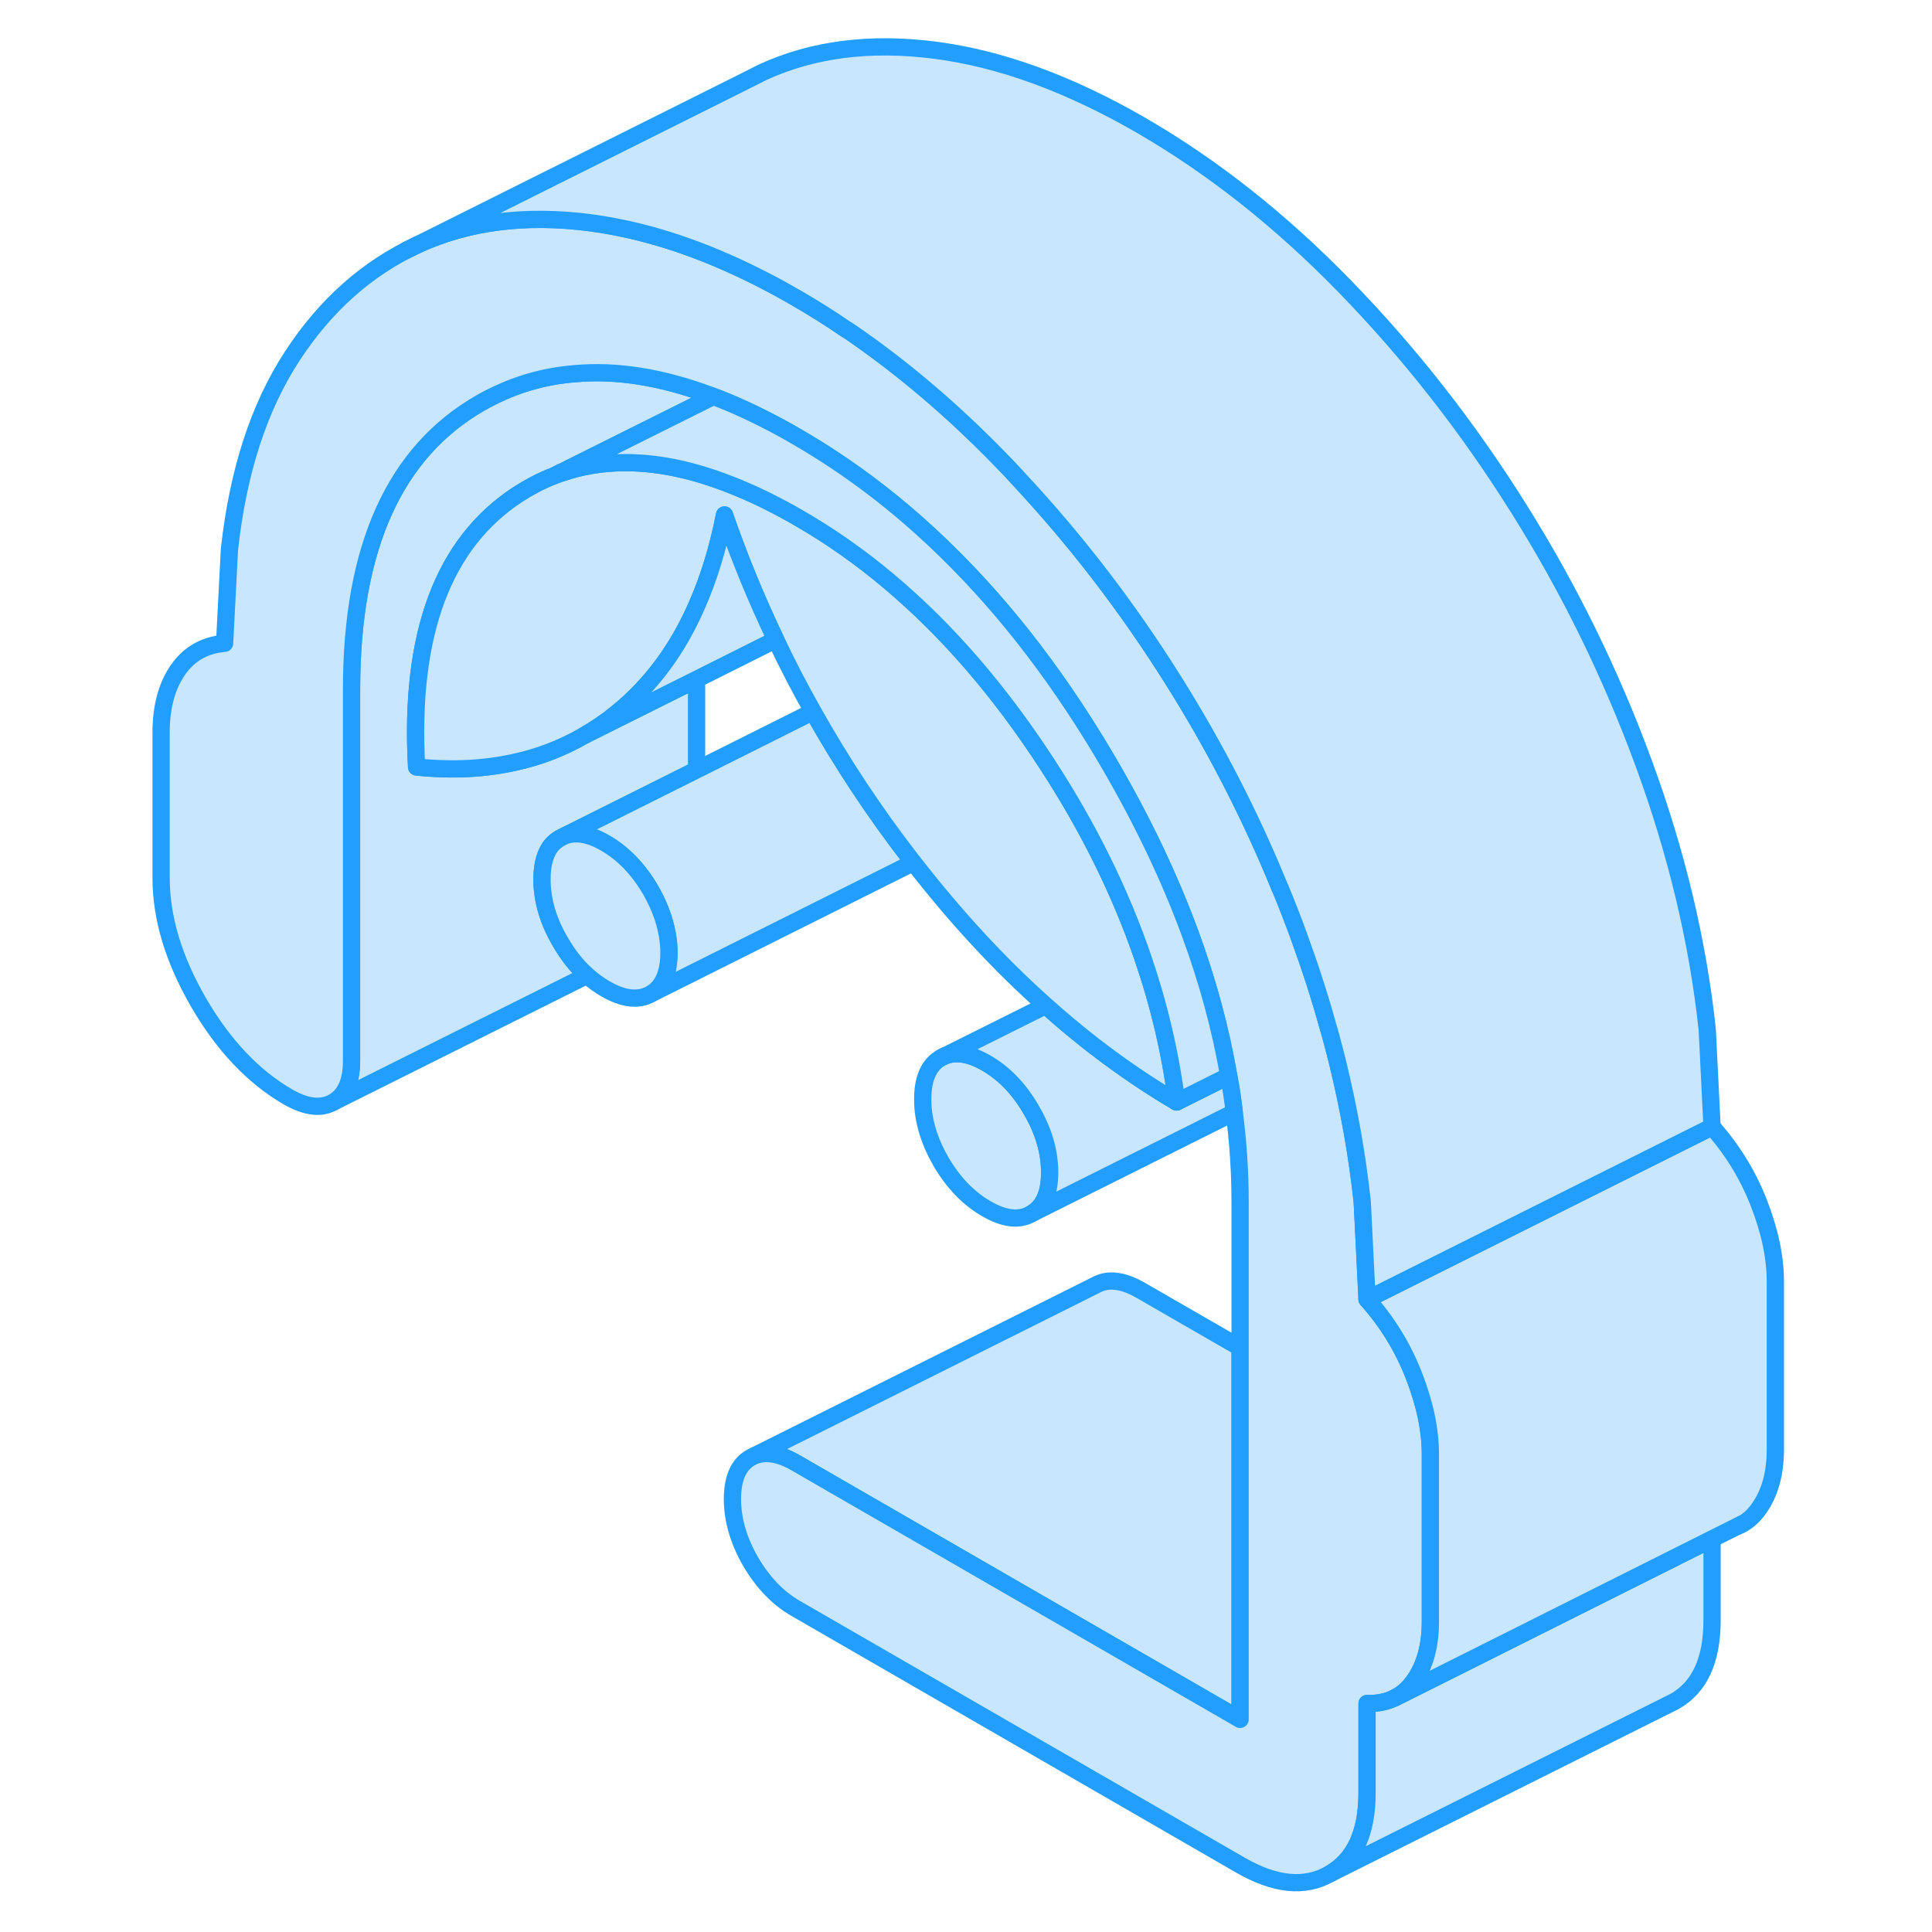 <svg width="48" height="48" viewBox="0 0 99 112" fill="#c8e7ff" xmlns="http://www.w3.org/2000/svg" stroke-width="1px" stroke-linecap="round" stroke-linejoin="round"><path d="M53.29 64.353C52.59 63.133 51.71 62.223 50.67 61.623C49.73 61.083 48.94 60.953 48.27 61.213L48.05 61.323C47.35 61.723 46.99 62.523 46.99 63.723C46.99 64.923 47.35 66.123 48.05 67.343C48.76 68.553 49.63 69.463 50.67 70.063C51.71 70.673 52.59 70.773 53.29 70.363C54 69.963 54.35 69.163 54.35 67.973C54.35 66.783 54 65.563 53.29 64.353Z" stroke="#229EFF" stroke-linejoin="round"/><path d="M65.39 78.123V99.673L39.63 84.803C38.69 84.263 37.9 84.133 37.23 84.393L57.01 74.503C57.72 74.103 58.59 74.203 59.63 74.803L65.39 78.123Z" stroke="#229EFF" stroke-linejoin="round"/><path d="M17.65 44.463C19.68 44.673 21.57 44.583 23.32 44.193C24.77 43.883 26.12 43.353 27.37 42.633L33.88 39.383V44.633L25.98 48.583C25.81 48.683 25.65 48.803 25.52 48.943C25.12 49.393 24.92 50.073 24.92 50.973C24.92 52.173 25.27 53.383 25.98 54.593C26.43 55.373 26.94 56.023 27.53 56.543L12.82 63.893C13.53 63.483 13.88 62.683 13.88 61.493V39.963C13.88 31.733 16.38 26.193 21.38 23.343C23.07 22.383 24.89 21.813 26.83 21.663C29.24 21.443 31.85 21.863 34.65 22.903C34.63 22.973 34.61 23.043 34.59 23.113L26.53 27.133L26.1 27.353H26.06L25.73 27.533L25.65 27.573C25.25 27.723 24.86 27.903 24.48 28.103C24.16 28.273 23.85 28.453 23.54 28.653C19.19 31.483 17.22 36.753 17.65 44.463Z" stroke="#229EFF" stroke-linejoin="round"/><path d="M76.42 84.303V94.013C76.42 95.423 76.1 96.573 75.46 97.463C75.15 97.893 74.78 98.223 74.35 98.433C73.88 98.663 73.35 98.773 72.75 98.753V103.923C72.75 106.243 72.03 107.813 70.58 108.633C69.14 109.453 67.41 109.283 65.39 108.113L39.63 93.243C38.59 92.643 37.72 91.733 37.01 90.523C36.31 89.303 35.96 88.093 35.96 86.903C35.96 85.713 36.31 84.903 37.01 84.503L37.23 84.393C37.9 84.133 38.69 84.263 39.63 84.803L65.39 99.673V69.703C65.39 67.973 65.28 66.233 65.05 64.483C64.97 63.783 64.87 63.083 64.73 62.373C64.26 59.643 63.51 56.883 62.49 54.103C61.31 50.903 59.78 47.683 57.89 44.423C55.07 39.563 51.91 35.413 48.39 31.973C45.68 29.313 42.76 27.083 39.63 25.283C39.34 25.113 39.06 24.953 38.78 24.803C37.43 24.073 36.13 23.463 34.86 22.983C34.79 22.953 34.72 22.923 34.65 22.903C31.85 21.863 29.24 21.443 26.83 21.663C24.89 21.813 23.07 22.383 21.38 23.343C16.38 26.193 13.88 31.733 13.88 39.963V61.493C13.88 62.683 13.53 63.483 12.82 63.893C12.12 64.293 11.25 64.193 10.2 63.593C8.18 62.423 6.45 60.593 5.01 58.113C3.57 55.623 2.84 53.223 2.84 50.893V42.453C2.84 40.973 3.17 39.773 3.81 38.843C4.45 37.913 5.36 37.393 6.52 37.293L6.8 31.863C7.29 27.363 8.5 23.623 10.43 20.663C12.36 17.693 14.79 15.543 17.7 14.193C20.61 12.853 23.95 12.423 27.72 12.913C28.17 12.973 28.62 13.043 29.08 13.133C31.9 13.663 34.83 14.713 37.86 16.283C38.45 16.583 39.04 16.913 39.63 17.253C40.64 17.833 41.62 18.453 42.6 19.123H42.61C42.66 19.153 42.7 19.183 42.75 19.213C45.79 21.293 48.7 23.763 51.5 26.643C51.84 26.993 52.18 27.343 52.5 27.703C55.84 31.273 58.85 35.183 61.52 39.443C63.94 43.293 66.01 47.313 67.71 51.493C67.73 51.513 67.73 51.533 67.74 51.553C68.11 52.443 68.46 53.343 68.79 54.253C69.43 56.003 70 57.753 70.48 59.493C70.54 59.683 70.59 59.863 70.64 60.043C70.77 60.533 70.9 61.023 71.02 61.503C71.69 64.233 72.18 66.963 72.47 69.673L72.75 75.323C73.91 76.623 74.82 78.093 75.46 79.733C76.1 81.373 76.42 82.893 76.42 84.303Z" stroke="#229EFF" stroke-linejoin="round"/><path d="M92.75 89.213V93.923C92.75 96.243 92.03 97.813 90.58 98.633L70.58 108.633C72.03 107.813 72.75 106.243 72.75 103.923V98.753C73.35 98.773 73.88 98.663 74.35 98.433L80.56 95.323L92.75 89.213Z" stroke="#229EFF" stroke-linejoin="round"/><path d="M96.42 74.303V84.013C96.42 85.423 96.1 86.573 95.46 87.463C95.12 87.943 94.73 88.273 94.24 88.473L94.13 88.523L92.75 89.213L80.56 95.323L74.35 98.433C74.78 98.223 75.15 97.893 75.46 97.463C76.1 96.573 76.42 95.423 76.42 94.013V84.303C76.42 82.893 76.1 81.373 75.46 79.733C74.82 78.093 73.91 76.623 72.75 75.323L85.39 69.003L92.75 65.323C93.91 66.623 94.82 68.093 95.46 69.733C96.1 71.373 96.42 72.893 96.42 74.303Z" stroke="#229EFF" stroke-linejoin="round"/><path d="M54.35 67.972C54.35 66.772 54 65.562 53.29 64.353C52.59 63.133 51.71 62.222 50.67 61.623C49.73 61.083 48.94 60.953 48.27 61.212L54.12 58.292C56.55 60.472 59.08 62.333 61.71 63.883L64.73 62.373C64.87 63.083 64.97 63.782 65.05 64.483L53.29 70.362C54 69.963 54.35 69.162 54.35 67.972Z" stroke="#229EFF" stroke-linejoin="round"/><path d="M48.27 61.213L48.05 61.323" stroke="#229EFF" stroke-linejoin="round"/><path d="M32.28 55.223C32.28 54.893 32.25 54.553 32.19 54.213C32.19 54.183 32.18 54.143 32.17 54.103C32.02 53.283 31.7 52.443 31.22 51.603C30.51 50.393 29.64 49.483 28.6 48.883C27.66 48.333 26.86 48.203 26.2 48.473L33.88 44.633L40.63 41.253C42.3 44.223 44.18 47.073 46.3 49.813C46.35 49.873 46.4 49.943 46.45 50.003L31.22 57.623C31.92 57.223 32.28 56.423 32.28 55.223Z" stroke="#229EFF" stroke-linejoin="round"/><path d="M32.28 55.223C32.28 56.423 31.92 57.223 31.22 57.623C30.51 58.023 29.64 57.923 28.6 57.323C28.22 57.103 27.86 56.843 27.53 56.543C26.94 56.023 26.43 55.373 25.98 54.593C25.27 53.383 24.92 52.173 24.92 50.973C24.92 50.073 25.12 49.393 25.52 48.943C25.65 48.803 25.81 48.683 25.98 48.583L26.2 48.473C26.86 48.203 27.66 48.333 28.6 48.883C29.64 49.483 30.51 50.393 31.22 51.603C31.7 52.443 32.02 53.283 32.17 54.103C32.18 54.143 32.19 54.183 32.19 54.213C32.25 54.553 32.28 54.893 32.28 55.223Z" stroke="#229EFF" stroke-linejoin="round"/><path d="M92.75 65.323L85.39 69.003L72.75 75.323L72.47 69.673C72.18 66.963 71.69 64.233 71.02 61.503C70.9 61.023 70.77 60.533 70.64 60.043C70.59 59.863 70.54 59.683 70.48 59.493C70 57.753 69.43 56.003 68.79 54.253C68.46 53.343 68.11 52.443 67.74 51.553C67.74 51.533 67.74 51.513 67.71 51.493C66.01 47.313 63.94 43.293 61.52 39.443C58.85 35.183 55.84 31.273 52.5 27.703C52.18 27.343 51.84 26.993 51.5 26.643C48.7 23.763 45.79 21.293 42.75 19.213C42.7 19.183 42.66 19.153 42.61 19.123H42.6C41.62 18.453 40.64 17.833 39.63 17.253C39.04 16.913 38.45 16.583 37.86 16.283C34.83 14.713 31.9 13.663 29.08 13.133C28.62 13.043 28.17 12.973 27.72 12.913C23.95 12.423 20.61 12.853 17.7 14.193L36.63 4.733L37.7 4.193C40.61 2.853 43.95 2.423 47.72 2.913C51.5 3.403 55.47 4.853 59.63 7.253C63.8 9.663 67.76 12.793 71.5 16.643C75.24 20.493 78.58 24.753 81.52 29.443C84.47 34.133 86.89 39.073 88.79 44.253C90.69 49.423 91.92 54.563 92.47 59.673L92.75 65.323Z" stroke="#229EFF" stroke-linejoin="round"/><path d="M17.7 14.193L17.03 14.523" stroke="#229EFF" stroke-linejoin="round"/><path d="M61.71 63.883C59.08 62.333 56.55 60.473 54.12 58.293C51.44 55.913 48.89 53.143 46.45 50.003C46.4 49.943 46.35 49.873 46.3 49.813C44.18 47.073 42.3 44.223 40.63 41.253C39.86 39.883 39.14 38.503 38.47 37.083C37.35 34.743 36.36 32.333 35.5 29.853C35.12 31.793 34.58 33.553 33.88 35.133C32.77 37.663 31.24 39.723 29.29 41.313C28.68 41.813 28.04 42.253 27.37 42.633C26.12 43.353 24.77 43.883 23.32 44.193C21.57 44.583 19.68 44.673 17.65 44.463C17.22 36.753 19.19 31.483 23.54 28.653C23.85 28.453 24.16 28.273 24.48 28.103C24.86 27.903 25.25 27.723 25.65 27.573L25.73 27.533C25.95 27.453 26.18 27.373 26.41 27.313C26.45 27.293 26.49 27.283 26.52 27.273C28.77 26.613 31.26 26.673 33.97 27.453C35.2 27.813 36.48 28.313 37.8 28.953C38.46 29.283 39.14 29.633 39.82 30.033C41.64 31.083 43.38 32.303 45.04 33.703C45.07 33.723 45.09 33.743 45.11 33.763C48.44 36.573 51.47 40.083 54.21 44.303C56.6 47.973 58.44 51.703 59.74 55.483C60.69 58.253 61.35 61.053 61.71 63.883Z" stroke="#229EFF" stroke-linejoin="round"/><path d="M38.47 37.083L33.88 39.383L27.37 42.633C28.04 42.253 28.68 41.813 29.29 41.313C31.24 39.723 32.77 37.663 33.88 35.133C34.58 33.553 35.12 31.793 35.5 29.853C36.36 32.333 37.35 34.743 38.47 37.083Z" stroke="#229EFF" stroke-linejoin="round"/><path d="M64.73 62.373L61.71 63.883C61.35 61.053 60.69 58.253 59.74 55.483C58.44 51.703 56.6 47.973 54.21 44.303C51.47 40.083 48.44 36.573 45.11 33.763C45.09 33.743 45.07 33.723 45.04 33.703C43.38 32.303 41.64 31.083 39.82 30.033C39.14 29.633 38.46 29.283 37.8 28.953C36.48 28.313 35.2 27.813 33.97 27.453C31.26 26.673 28.77 26.613 26.52 27.273C26.49 27.283 26.45 27.293 26.41 27.313C26.18 27.373 25.95 27.453 25.73 27.533L26.06 27.363H26.1L26.53 27.133L34.59 23.113L34.86 22.983C36.13 23.463 37.43 24.073 38.78 24.803C39.06 24.953 39.34 25.113 39.63 25.283C42.76 27.083 45.68 29.313 48.39 31.973C51.91 35.413 55.07 39.563 57.89 44.423C59.78 47.683 61.31 50.903 62.49 54.103C63.51 56.883 64.26 59.643 64.73 62.373Z" stroke="#229EFF" stroke-linejoin="round"/><path d="M94.49 88.343L94.24 88.473" stroke="#229EFF" stroke-linejoin="round"/></svg>